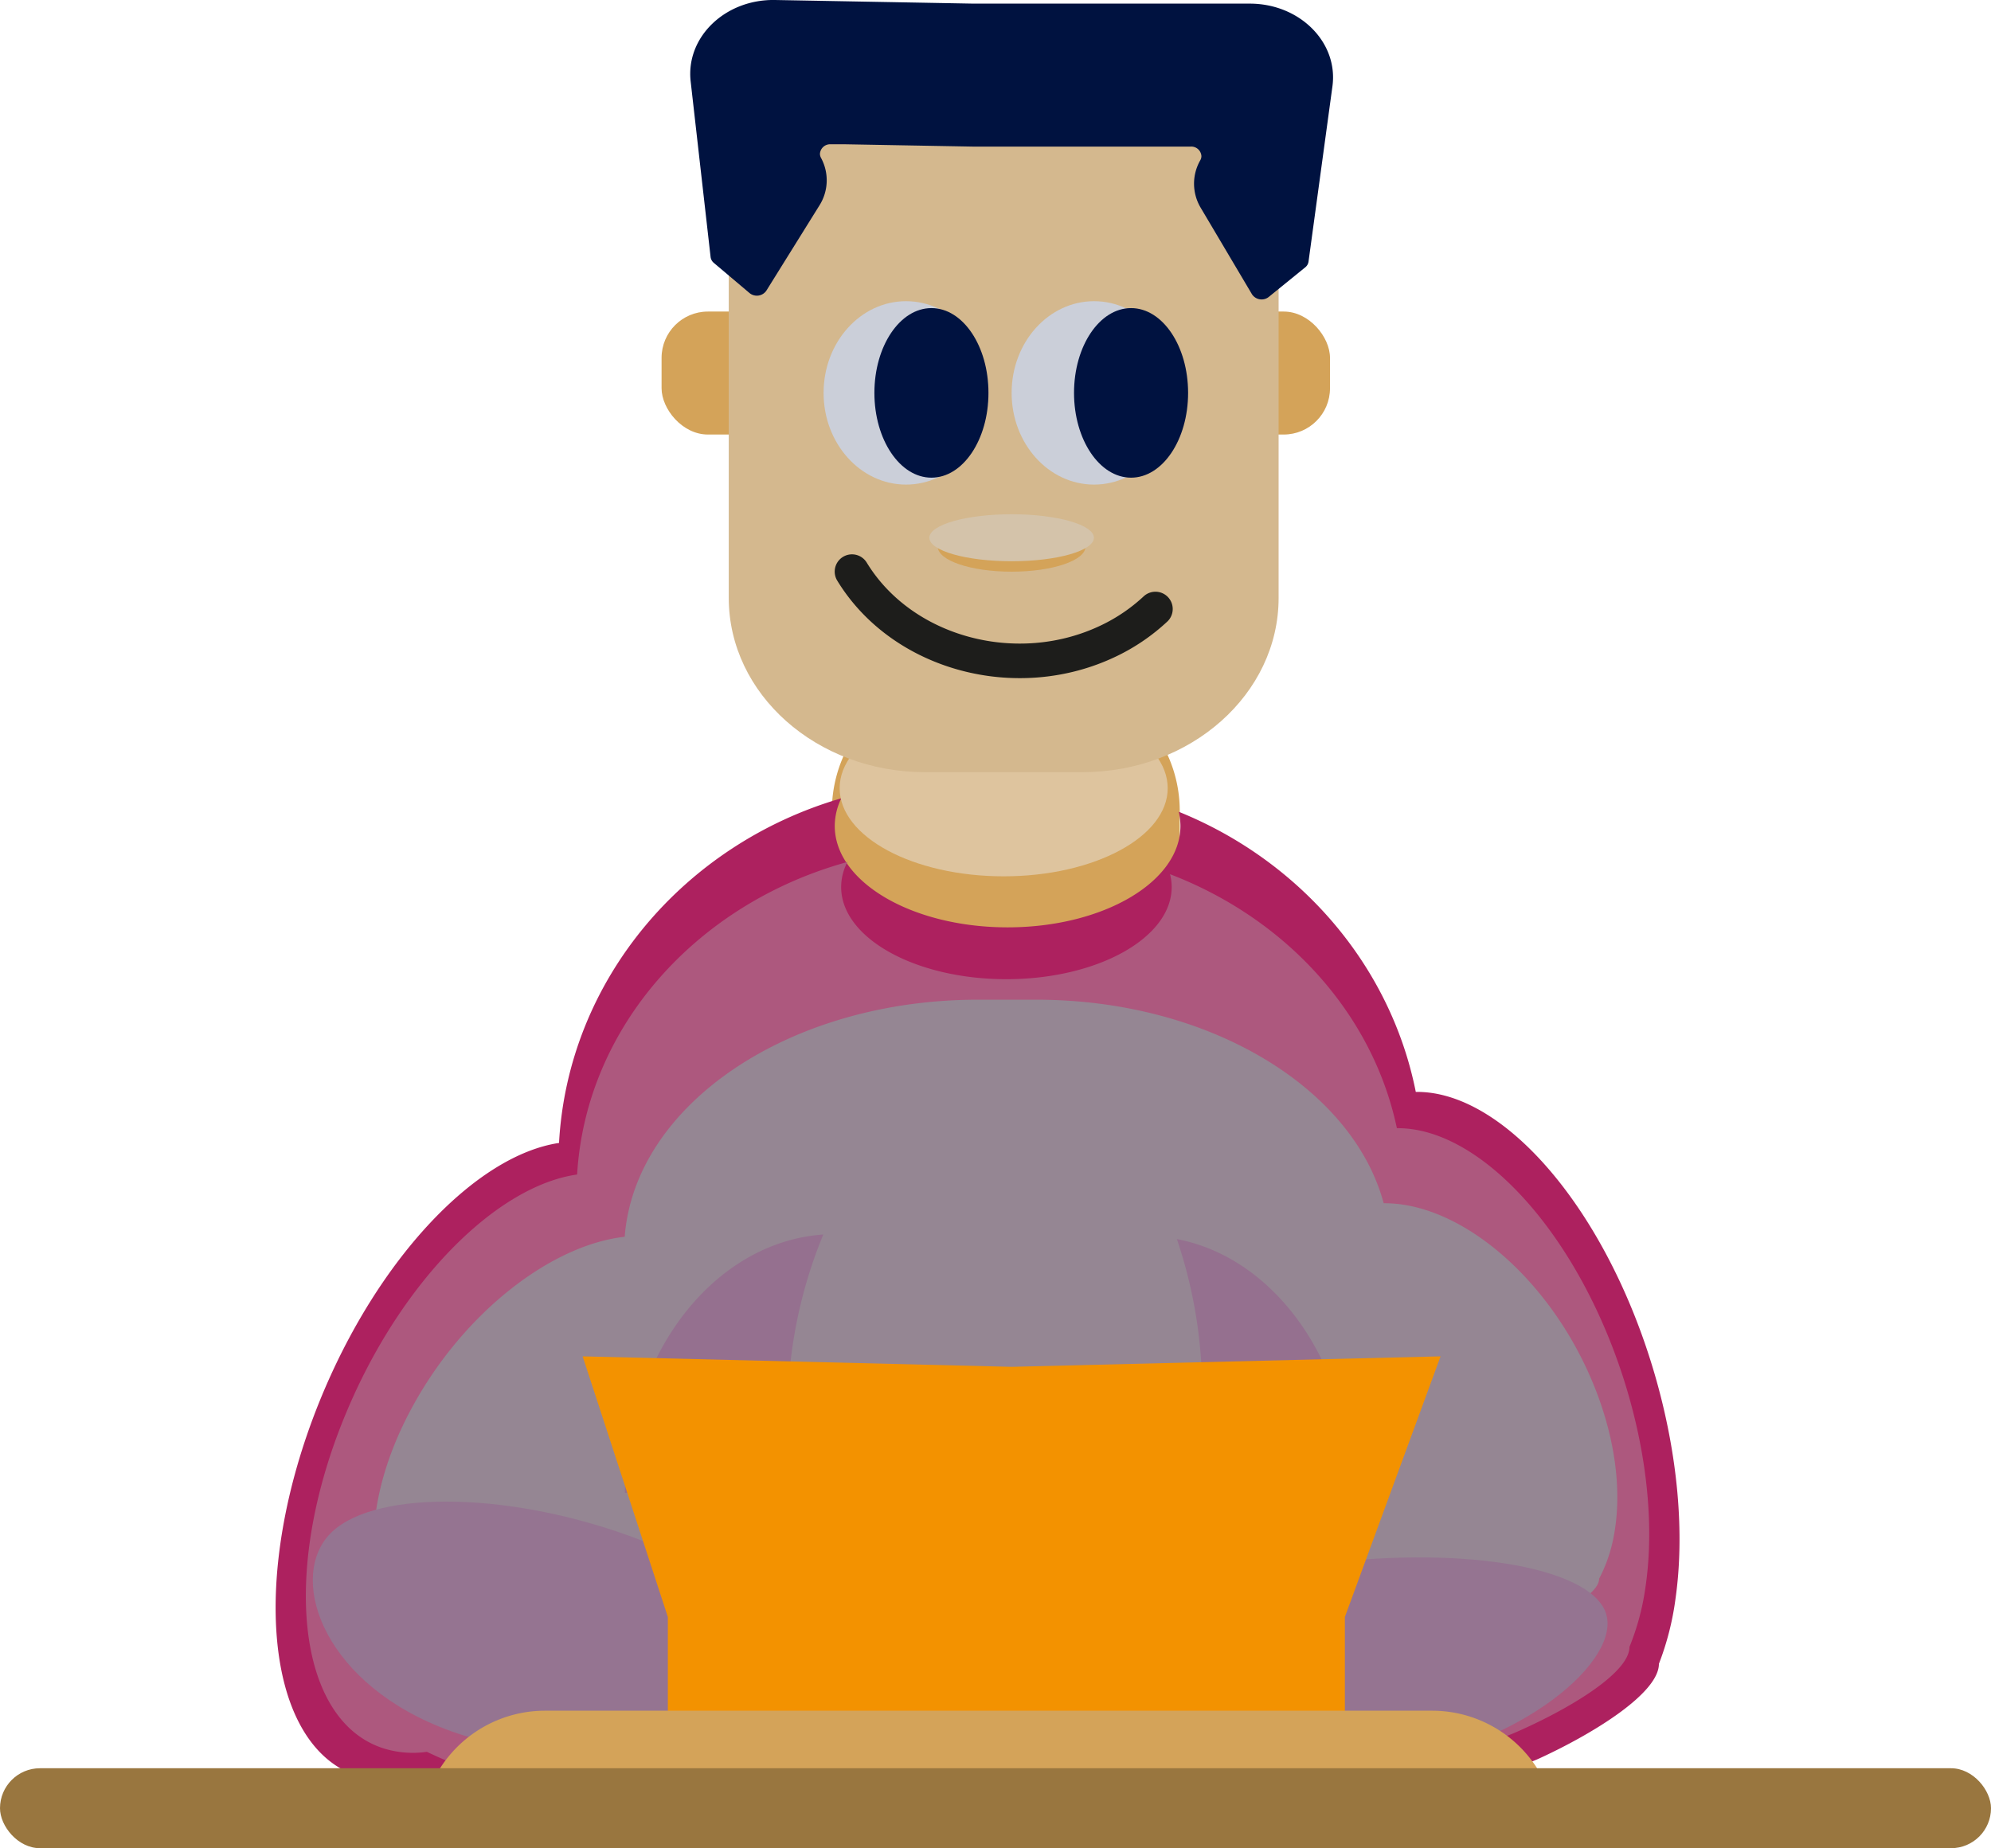 <svg xmlns="http://www.w3.org/2000/svg" viewBox="0 0 345.58 320.87"><defs><style>.cls-1{fill:#d4a359;}.cls-2{fill:#ad215f;}.cls-3{fill:#ad587e;}.cls-4{fill:#dec49e;}.cls-12,.cls-5{fill:none;}.cls-6{fill:#e683b0;}.cls-7{fill:#958693;}.cls-8{fill:#957491;}.cls-9{fill:#d4b88e;}.cls-10{fill:#cbcfd9;}.cls-11{fill:#001240;}.cls-12{stroke:#1d1d1b;stroke-linecap:round;stroke-linejoin:bevel;stroke-width:6px;}.cls-13{fill:#d4c3aa;}.cls-14{fill:#95708f;}.cls-15{fill:#f39200;}.cls-16{fill:#99763f;}</style></defs><g id="Camada_2" data-name="Camada 2"><g id="Corpo_man"><path class="cls-1" d="M167.82,117.36h13.52a23.43,23.43,0,0,1,23.43,23.43V175a0,0,0,0,1,0,0H144.39a0,0,0,0,1,0,0V140.8A23.43,23.43,0,0,1,167.82,117.36Z"/><path class="cls-2" d="M287.2,238.57c-8.33-28.56-26.18-49.21-41.46-49-4.38-22-20.12-40.14-41.15-48.64a10.77,10.77,0,0,1,.3,2.47c0,9.72-13.43,17.6-30,17.6s-30-7.88-30-17.6a11,11,0,0,1,1.14-4.81c-27.28,7.94-47.43,31.52-49,59.84-14.38,2.16-31.48,20-41.55,44.82-12.19,30.08-9.5,59.13,6,64.89a17,17,0,0,0,8.3.81,109.61,109.61,0,0,0,24.84,8.88c26.64,6.22,50.41,2.74,53.1-7.78.91-3.56-.72-7.48-4.31-11.35h48.27a9,9,0,0,0-1.19,7c2.93,10.05,27.88,12.17,55.72,4.74,7.75-2.07,14.91-2.35,21.13-5.23,9.3-4.29,20.6-11.26,20.6-16.35a49.08,49.08,0,0,0,2.88-11.31C292.4,266.42,291.33,252.75,287.2,238.57Z"/><path class="cls-3" d="M282.12,240.36c-8-25.9-25.05-44.63-39.66-44.49-4.2-19.94-19.26-36.39-39.38-44.1a8.86,8.86,0,0,1,.29,2.23c0,8.82-12.85,16-28.7,16S146,162.82,146,154a9.44,9.44,0,0,1,1.09-4.35c-26.1,7.19-45.38,28.58-46.92,54.26C86.39,205.87,70,222,60.39,244.56c-11.66,27.28-9.08,53.62,5.76,58.84a17,17,0,0,0,7.94.74,108.57,108.57,0,0,0,23.77,8.05c25.49,5.64,48.24,2.49,50.81-7.06.87-3.23-.69-6.78-4.13-10.29h46.19a7.79,7.79,0,0,0-1.14,6.35c2.8,9.12,26.67,11,53.31,4.29,7.42-1.87,14.26-2.12,20.22-4.74,8.9-3.89,19.71-10.21,19.71-14.82a43.05,43.05,0,0,0,2.76-10.26C287.1,265.61,286.08,253.22,282.12,240.36Z"/><ellipse class="cls-4" cx="174.21" cy="136.84" rx="28.47" ry="15.3"/><line class="cls-5" x1="289.96" y1="107.82" x2="292.17" y2="108.8"/><rect class="cls-6" x="118.13" y="292.85" width="103.08" height="0.17"/><path class="cls-7" d="M276.89,241.11c-7.38-18.75-23.19-32.31-36.72-32.21-5.42-20.12-30.37-35.34-60.32-35.34h-10.1c-32.79,0-59.56,18.22-61.32,41.16-12.74,1.42-27.88,13.1-36.8,29.43C60.83,263.89,63.22,283,77,286.74a19.9,19.9,0,0,0,7.35.54,121.73,121.73,0,0,0,22,5.83c23.6,4.08,44.66,1.8,47-5.11.81-2.34-.63-4.91-3.81-7.45h42.76c-1.22,1.61-1.62,3.16-1.06,4.59,2.59,6.6,24.69,8,49.35,3.11,6.87-1.36,13.2-1.54,18.72-3.43,8.24-2.82,18.25-7.39,18.25-10.73a26.3,26.3,0,0,0,2.55-7.42C281.5,259.39,280.55,250.41,276.89,241.11Z"/><path class="cls-5" d="M108.93,261.07c6.39,2.24,10.06,9.27,7.85,15.05"/><path class="cls-5" d="M120.55,294l-6.78-23.69-3.14-11"/><path class="cls-8" d="M136.45,295.25c-6.84,7.95-36.13,13.21-58.09,5.33s-28.29-25.94-21.44-33.89,30.2-8,52.16-.1S143.3,287.31,136.45,295.25Z"/><path class="cls-8" d="M278.68,279.9c-3-8.07-26-11.72-51.34-8.14s-43.43,13-40.42,21.09,26.87,17.59,52.21,14S281.7,288,278.68,279.9Z"/><line class="cls-5" x1="240.72" y1="262.17" x2="229.16" y2="296.49"/><line class="cls-5" x1="231.86" y1="204.07" x2="229.82" y2="204.07"/><line class="cls-5" x1="242.12" y1="264.62" x2="240.32" y2="262.16"/><line class="cls-5" x1="231.86" y1="204.07" x2="242.12" y2="264.62"/><rect class="cls-1" x="114.83" y="54.09" width="116.02" height="21.35" rx="8.04"/><path class="cls-9" d="M197.74,21.48H150.68c-13.36,0-24.19,9.63-24.19,21.5V103.8c0,16.71,15.25,30.26,34.06,30.26h27.32c18.81,0,34.06-13.55,34.06-30.26V43C221.93,31.11,211.1,21.48,197.74,21.48Z"/><ellipse class="cls-10" cx="157.26" cy="68.21" rx="14.31" ry="15.92"/><ellipse class="cls-11" cx="161.67" cy="68.21" rx="9.9" ry="14.72"/><ellipse class="cls-10" cx="189.9" cy="68.21" rx="14.31" ry="15.92"/><ellipse class="cls-11" cx="196.32" cy="68.21" rx="9.9" ry="14.72"/><path class="cls-12" d="M147.88,99.24c8.72,14.3,28.69,19.67,44.59,12a32.36,32.36,0,0,0,8.08-5.51"/><path class="cls-11" d="M231.27,15l-4.15,30.43a1.54,1.54,0,0,1-.59,1l-6.32,5.13a2,2,0,0,1-2.89-.45l-8.89-15a8.16,8.16,0,0,1-.1-8.28,1.44,1.44,0,0,0,.2-.73,1.76,1.76,0,0,0-1.86-1.65H168.86l-22.13-.4-2.51,0a1.77,1.77,0,0,0-1.9,1.65,1.52,1.52,0,0,0,.18.7,8.16,8.16,0,0,1-.28,8.28L133,50.49a2,2,0,0,1-2.9.39l-6.2-5.24a1.57,1.57,0,0,1-.56-1l-3.46-30.49C119,6.46,125.86-.16,134.53,0L169,.63h47.93C225.61.63,232.32,7.37,231.27,15Z"/><ellipse class="cls-1" cx="175.59" cy="94.91" rx="12.82" ry="4.34"/><ellipse class="cls-13" cx="175.59" cy="93.36" rx="14.28" ry="4.08"/><path class="cls-14" d="M137.7,259.44a87,87,0,0,1-1-14.23,81.89,81.89,0,0,1,6.2-30.88c-19,1.31-34.16,20.82-34.44,44.84Z"/><path class="cls-14" d="M208.65,243.08a85.93,85.93,0,0,1-1.82,16.79l27.83.25c.26-22.73-12.94-41.67-30.39-45A82.75,82.75,0,0,1,208.65,243.08Z"/><polygon class="cls-15" points="233.43 301.1 174.68 301.1 115.92 301.1 115.92 280.73 101.13 235.48 175.59 237.3 250.04 235.48 233.43 280.73 233.43 301.1"/><path class="cls-1" d="M94.58,297h154a21.6,21.6,0,0,1,21.6,21.6v0a0,0,0,0,1,0,0H73a0,0,0,0,1,0,0v0A21.6,21.6,0,0,1,94.58,297Z"/><rect class="cls-16" y="306.99" width="345.58" height="13.88" rx="6.94"/></g></g></svg>